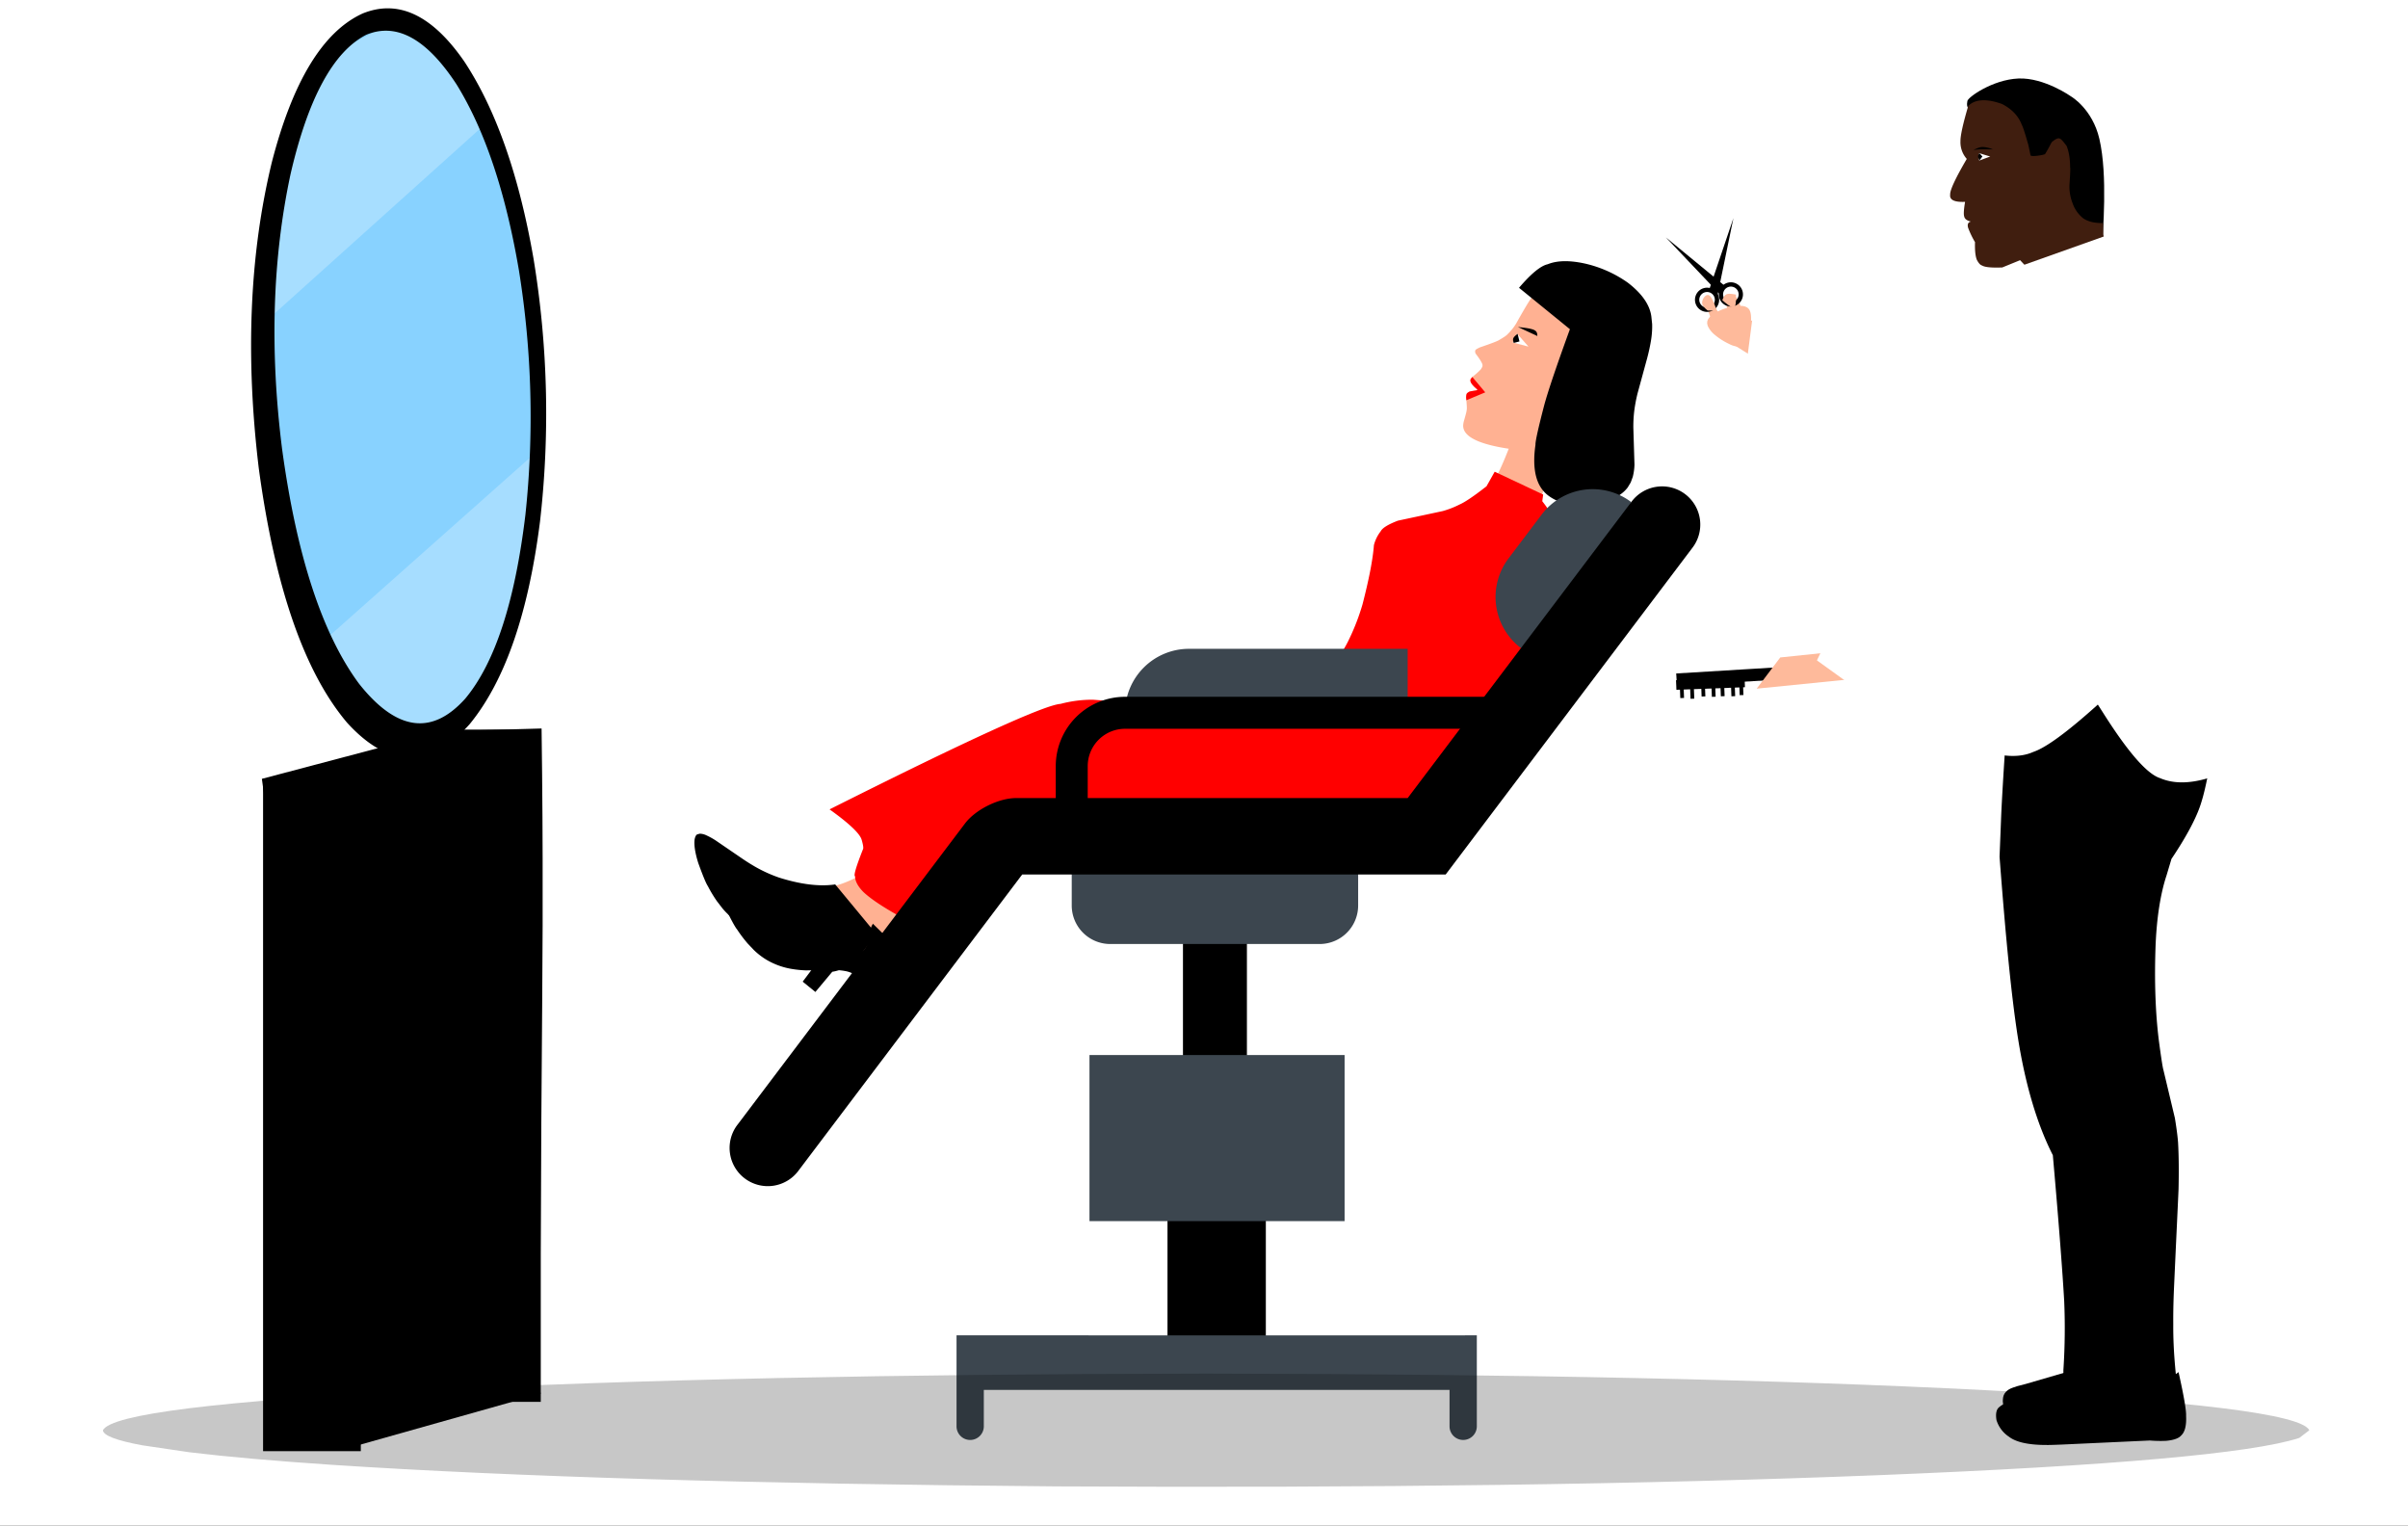 <svg xmlns="http://www.w3.org/2000/svg" xmlns:xlink="http://www.w3.org/1999/xlink" width="1255" height="795" viewBox="0 0 1255 795">
  <rect x="0" y="0" width="1255" height="795" fill="#333333" stroke="none"/>
  <defs>
    <clipPath id="clip-Web_1920_1">
      <rect width="1255" height="795"/>
    </clipPath>
  </defs>
  <g id="Web_1920_1" data-name="Web 1920 – 1" clip-path="url(#clip-Web_1920_1)">
    <rect width="1255" height="795" fill="#fff"/>
    <g id="layer1" transform="translate(207.125 -434.875)">
      <g id="Group_1" data-name="Group 1" transform="translate(-450.125 211.875)">
        <path id="Path_1" data-name="Path 1" d="M-448.936,211.875a1.193,1.193,0,0,0-.841.348,1.193,1.193,0,0,0-.348.841V1270.69a1.186,1.186,0,0,0,1.189,1.185H1262.3a1.156,1.156,0,0,0,1.185-1.185V213.065a1.186,1.186,0,0,0-1.185-1.189Z" transform="translate(450.125 -211.875)" fill="rgba(99,195,207,0)"/>
      </g>
      <g id="Group_2" data-name="Group 2" transform="translate(694.886 605.635)">
        <path id="Path_2" data-name="Path 2" d="M647.673,601.609h0L632.5,592.093l15.991-7.912-.818,17.427" transform="translate(-632.499 -584.181)" fill="rgba(253,186,155,1)"/>
      </g>
      <g id="Group_3" data-name="Group 3" transform="translate(682.84 592.867)">
        <path id="Path_3" data-name="Path 3" d="M623.64,572.108h0l5.7,8.839-5.452,1.87-2.784-7.376,2.531-3.333" transform="translate(-621.109 -572.108)" fill="rgba(253,186,155,1)"/>
      </g>
      <g id="Group_4" data-name="Group 4" transform="translate(555.18 576.721)">
        <path id="Path_4" data-name="Path 4" d="M548.69,556.842l-1.254,1.192a89.429,89.429,0,0,0-10.661,11.507q-1.741,1.957-8.55,14.145a27.763,27.763,0,0,1-4.454,5.5q-.52.75-4.279,2.944-1.231.874-10.091,3.878-2.348,1.1-2.25,1.4-.458.206-.061,1.749,4.02,5.255,3.638,6.379.195.372-.937,2.009a33.9,33.9,0,0,1-4.07,3.625q-1.33,1.417-1.228,1.688-.531,1.711,3.6,5.163.177.148-.621.41-3.519.476-3.842.8-1.145.7-1.13,1.03-.2.148-.3,1.708.571,6.253.3,6.542.125.5-1.525,6.168a11.947,11.947,0,0,0-.283,1.667q-.7,8.8,23.719,12.473-5.1,13.209-9.56,20.071a39.033,39.033,0,0,1-4.184,5.417,91.366,91.366,0,0,1-7.56,6.834,15.018,15.018,0,0,0-2,2.1,2.868,2.868,0,0,0-.7,1.821l.291.826q1.389,2.914,21.306,5.193,19.431,1.723,19.921-.716a2.349,2.349,0,0,0,.256-1.64q-1.727-6.407-1.423-9.963l.278-2.536a37.969,37.969,0,0,1,1.547-5.866,113.627,113.627,0,0,1,5.946-13.676q1.362-2.915,11.947-22.444,2.53-4.939,4.02-8.438,8.734-23.559,13.742-36.162Z" transform="translate(-500.405 -556.842)" fill="#ffb192"/>
      </g>
      <g id="Group_5" data-name="Group 5" transform="translate(584.558 570.975)">
        <path id="Path_5" data-name="Path 5" d="M528.182,565.272,554.7,586.847q-10.443,28.7-13.39,39.609-4.689,17.986-4.556,20.614-2.794,19.283,6.636,26.433a23.912,23.912,0,0,0,9.783,4.351,35.015,35.015,0,0,0,5.9.733q1.539.332,8.988-.628,10.062-2.4,12.741-4.868a16.839,16.839,0,0,0,4.034-3.792l1.568-2.613,1.05-2.861a28.523,28.523,0,0,0,.9-6.405l-.593-19.31a69.954,69.954,0,0,1,.482-8.733,81.844,81.844,0,0,1,1.724-9.116l5.064-18.548q1.213-4.589,1.935-8.992a44.448,44.448,0,0,0,.6-8.509l-.419-4.005q-1.19-9.034-12.153-17.522a62.611,62.611,0,0,0-22.8-10.117q-11.79-2.521-19.076.439Q537.644,554.2,528.182,565.272Z" transform="translate(-528.182 -551.409)"/>
      </g>
      <g id="Group_6" data-name="Group 6" transform="translate(583.998 605.267)">
        <path id="Path_6" data-name="Path 6" d="M527.654,583.833h0q3.544.382,5.193.674.666.114,1.259.247l.568.14.521.151a6.9,6.9,0,0,1,.829.315l.387.2.323.219.267.234a2.275,2.275,0,0,1,.381.506,3.955,3.955,0,0,1,.366,2.006Z" transform="translate(-527.653 -583.833)" fill="rgba(0,0,0,1)"/>
      </g>
      <g id="Group_7" data-name="Group 7" transform="translate(581.301 608.823)">
        <path id="Path_7" data-name="Path 7" d="M527.43,587.2h0l-2.326,4.528,8.176,2.127Z" transform="translate(-525.103 -587.195)" fill="rgba(255,255,255,1)"/>
      </g>
      <g id="Group_8" data-name="Group 8" transform="translate(556.979 631.324)">
        <path id="Path_8" data-name="Path 8" d="M505.362,608.47q-1.059,1.164-.967,1.407-.531,1.711,3.6,5.163.177.148-.621.41-3.519.476-3.842.8-1.145.7-1.13,1.03-.2.148-.3,1.708.078.852.14,1.594l9.839-4.119-6.717-7.989Z" transform="translate(-502.106 -608.47)" fill="rgba(255,0,0,1)"/>
      </g>
      <g id="Group_9" data-name="Group 9" transform="translate(606.254 689.712)">
        <path id="Path_9" data-name="Path 9" d="M548.7,663.677Z" transform="translate(-548.696 -663.677)" fill="rgba(255,169,106,1)"/>
      </g>
      <g id="Group_10" data-name="Group 10" transform="translate(581.438 608.82)">
        <path id="Path_10" data-name="Path 10" d="M527.62,587.192h0q-.729.559-1.343,1.128a5.368,5.368,0,0,0-.53.574,3.076,3.076,0,0,0-.26.39,1.948,1.948,0,0,0-.245.8,2.56,2.56,0,0,0,0,.409,3.743,3.743,0,0,0,.106.62q.108.417.25.836l2.989-.789Z" transform="translate(-525.233 -587.192)" fill="rgba(0,0,0,1)"/>
      </g>
      <g id="Group_13" data-name="Group 13" transform="translate(167.627 813.938)">
        <g id="Group_11" data-name="Group 11" transform="translate(45.137 0)">
          <path id="Path_11" data-name="Path 11" d="M265.55,828.089l35.569-46.955L332,806.026q-95.315,80.532-96.211,82.362-5.709,5.054-7.408,8.8a11.549,11.549,0,0,0-1,3.336q-.242,6.31-.62,7.264a7.032,7.032,0,0,1-1.326,2.773q-1.129,2.036-8.611,4.581l-2.186.706-13.356-11.182q-13.356-11.182-20.5-18.056-4.562-4.438-4.1-5.409.286-.452,1.758-.311a92.54,92.54,0,0,0,13.072,1.191,46.108,46.108,0,0,0,7.682-.659q8.259-1.263,17.485-7.1a132.739,132.739,0,0,0,18.972-15.182Q250.36,845.006,265.55,828.089Z" transform="translate(-176.646 -781.134)" fill="#ffb192"/>
        </g>
        <g id="Group_12" data-name="Group 12" transform="translate(0 78.461)">
          <path id="Path_12" data-name="Path 12" d="M209.23,874.3l-.365.156q-11.784,2.881-28.932-.594a73.08,73.08,0,0,1-13.193-4.407q-3.266-1.464-6.579-3.223l-15.4-8.322a36.858,36.858,0,0,0-4.853-2.041,8.347,8.347,0,0,0-3.6-.509l-1.227.487q-.846.44-1.1,2.593-.194,4.394,3.11,12.112,4.637,9.61,6.3,11.6a68.536,68.536,0,0,0,5.551,7.346l3.075,3.24a36.744,36.744,0,0,0,6.569,5.113,38.175,38.175,0,0,0,13.873,4.933,56.991,56.991,0,0,0,6.783.656l14.409-.194a33.907,33.907,0,0,1,5.845.5,14.692,14.692,0,0,1,8.836,4.979L197.661,926.5l7.136,4.657,7.662-11.379a20.391,20.391,0,0,0,10.548-6.654,121.087,121.087,0,0,0,10.346-15.159Z" transform="translate(-133.968 -855.32)" fill="rgba(0,0,0,1)"/>
        </g>
      </g>
      <g id="Group_16" data-name="Group 16" transform="translate(154.786 808.511)">
        <g id="Group_14" data-name="Group 14" transform="translate(43.081 0)">
          <path id="Path_13" data-name="Path 13" d="M256.507,819.027,296.741,776l28.146,27.953Q221.753,874.2,220.672,875.925q-6.2,4.437-8.277,7.983a11.547,11.547,0,0,0-1.34,3.216q-.894,6.251-1.368,7.16a7.045,7.045,0,0,1-1.607,2.621q-1.333,1.908-9.038,3.665l-2.246.476-12.128-12.5q-12.129-12.5-18.523-20.079-4.078-4.886-3.517-5.8.331-.419,1.78-.127a92.6,92.6,0,0,0,12.879,2.537,46.2,46.2,0,0,0,7.709.139q8.345-.4,18.125-5.259a132.679,132.679,0,0,0,20.441-13.138Q239.649,834.283,256.507,819.027Z" transform="translate(-162.561 -776.003)" fill="#ffb192"/>
        </g>
        <g id="Group_15" data-name="Group 15" transform="translate(0 60.781)">
          <path id="Path_14" data-name="Path 14" d="M195.167,859.856l-.379.116q-12.02,1.647-28.717-3.583a73,73,0,0,1-12.665-5.747q-3.1-1.794-6.211-3.886l-14.452-9.871a36.782,36.782,0,0,0-4.617-2.532,8.361,8.361,0,0,0-3.53-.879l-1.27.357q-.887.35-1.365,2.465-.647,4.35,1.841,12.369,3.617,10.037,5.065,12.188a68.561,68.561,0,0,0,4.761,7.88l2.723,3.54a36.738,36.738,0,0,0,6,5.765,38.16,38.16,0,0,0,13.289,6.341,57.014,57.014,0,0,0,6.678,1.353l14.352,1.3a33.91,33.91,0,0,1,5.763,1.1A14.7,14.7,0,0,1,190.711,894l-12.449,16.578,6.618,5.37,8.8-10.525a20.4,20.4,0,0,0,11.179-5.527,121.037,121.037,0,0,0,11.858-14.008Z" transform="translate(-121.827 -833.472)" fill="rgba(0,0,0,1)"/>
        </g>
      </g>
      <g id="Group_17" data-name="Group 17" transform="translate(360.958 799.326)">
        <path id="Path_15" data-name="Path 15" d="M483.162,820.236l-2.521,3.025L458,850.608A109.338,109.338,0,0,1,447.28,861.28q-13.674,11.271-25.7,14.194a49.609,49.609,0,0,1-21.107,1.163q-1.816-.07-11.345-2.631-24.953-8.122-26.571-8.147-1.925-.7-10.7-1.676-10.573-1.284-32.606,3.73l-2.489-70.72q17.679-5.746,27.92-5.794,9.99-.552,32.774,4l35.1-28.078Z" transform="translate(-316.765 -767.318)" fill="#3a6974"/>
      </g>
      <g id="Group_18" data-name="Group 18" transform="translate(225.221 680.677)">
        <path id="Path_16" data-name="Path 16" d="M560.7,743.16l.949-4.735q9.287-42.367,5.218-55.366-.858-4.684-6.989-12.558l.475-3.473-25.272-11.894-4.257,7.583q-9.807,7.656-14.032,9.493a47.564,47.564,0,0,1-8.779,3.429l-23.325,4.991q-7.7,2.915-9.046,5.583a19.626,19.626,0,0,0-3.509,7.178q-.82,11.032-5.929,30.813a115.8,115.8,0,0,1-6.562,17.291q-8.419,18.3-24.925,26.446-13.674,6.889-38.765,8.173-21.768,1.5-70.29-2.173a64.183,64.183,0,0,0-16.818,2.162q-12.574.823-120.421,54.976,15.539,11.113,16.771,15.983,1.177,4.056.611,4.884-5.355,13.544-4.09,14.009.049,3.829,4.371,8.2,10.587,9.927,47.393,26.836,13.562-22.019,25.736-31.2,11.213-9.51,44.424-24.884,136.222,2.967,171.377-12.01a45.879,45.879,0,0,0,11.079-6.633q3.294-1.495,9.055-12.316a69.2,69.2,0,0,0,2.4-29.551L515.5,833.429,560.7,743.16" transform="translate(-188.424 -655.134)" fill="red"/>
      </g>
      <g id="Group_19" data-name="Group 19" transform="translate(-67.056 447.237)">
        <path id="Path_17" data-name="Path 17" d="M50.39,619.193l.77,25.618q-.242,77.561-19.383,125.1Q12.484,817.424-17.57,810.286q-28.895-10.694-49.062-69.141A353.7,353.7,0,0,1-77.85,699.809l-4.222-23.1q-3.744-23.882-5.2-49.988Q-90.911,546.557-74.4,492.3t45.652-57.883q29.359.423,51.688,52.562T50.39,619.193Z" transform="translate(87.928 -434.413)" fill="#88d2ff"/>
      </g>
      <g id="Group_20" data-name="Group 20" transform="translate(-39.619 667.925)">
        <path id="Path_18" data-name="Path 18" d="M52.845,643.077-61.985,745.089l38.072,48.856,31.931-7.988L30.739,754l14.738-53.772Z" transform="translate(61.985 -643.077)" fill="rgba(255,255,255,0.25)"/>
      </g>
      <g id="Group_21" data-name="Group 21" transform="translate(-71.563 445.891)">
        <path id="Path_19" data-name="Path 19" d="M-89.72,590.033l117.9-106.008-17.175-32.36L-22.121,433.14l-34.516,18.313-25.729,49.609-9.822,52.491Z" transform="translate(92.189 -433.14)" fill="rgba(255,255,255,0.26)"/>
      </g>
      <g id="Group_22" data-name="Group 22" transform="translate(682.611 594.229)">
        <path id="Path_20" data-name="Path 20" d="M649.19,580.4l-5.419.759q.162-4.375-1.045-5.936a3.775,3.775,0,0,0-1.208-1.085l-.85-.379-1.04-.25-1.248-.111a28.8,28.8,0,0,0-10.547,2.3,22.636,22.636,0,0,0-3.193,1.616l-1.331.93-1.089,1-.8,1.062-.455,1.116-.075,1.181.287,1.213a12.76,12.76,0,0,0,3.833,4.81,29.918,29.918,0,0,0,2.876,2.143,35.15,35.15,0,0,0,4.464,2.5,11.732,11.732,0,0,0,5.711,1.438,5.179,5.179,0,0,0,3.677-2.4l6.524-1.322Z" transform="translate(-620.893 -573.396)" fill="rgba(254,186,155,1)"/>
      </g>
      <g id="Group_23" data-name="Group 23" transform="translate(692.176 588.357)">
        <path id="Path_21" data-name="Path 21" d="M631.336,576.5h0a22.908,22.908,0,0,1-1.4-6.038,3.981,3.981,0,0,1,.1-.978,2.118,2.118,0,0,1,.244-.611l.125-.184a1.916,1.916,0,0,1,.3-.313,2.266,2.266,0,0,1,.772-.414,3.871,3.871,0,0,1,3.632.948,5.5,5.5,0,0,1,.675.759,8.917,8.917,0,0,1,.847,1.417,31.774,31.774,0,0,1,1.355,3.416Z" transform="translate(-629.937 -567.844)" fill="rgba(254,186,155,1)"/>
      </g>
      <g id="Group_24" data-name="Group 24" transform="translate(700.748 596.55)">
        <path id="Path_22" data-name="Path 22" d="M819.45,647.754,788.41,630.4l-150.368-8.436,5.389-41.765q125.421-6.1,157.469-4.167c18.216,1.043,27.958,2.135,29.535,2.453,10.145,2.043,17.484,4.131,22.077,6.889,6.073,3.644,9.892,9.437,11.217,17.79Z" transform="translate(-638.042 -575.591)" fill="#fff"/>
      </g>
      <g id="Group_25" data-name="Group 25" transform="translate(661.101 558.574)">
        <path id="Path_23" data-name="Path 23" d="M600.555,539.684h0l28.119,29.63,2.132-4.738Z" transform="translate(-600.555 -539.684)"/>
      </g>
      <g id="Group_26" data-name="Group 26" transform="translate(683.731 548.535)">
        <path id="Path_24" data-name="Path 24" d="M634.516,530.192h0L626.262,570.2l-4.31-2.9Z" transform="translate(-621.952 -530.192)"/>
      </g>
      <g id="Group_27" data-name="Group 27" transform="translate(688.668 581.977)">
        <path id="Path_25" data-name="Path 25" d="M638.982,566.384h0a6.3,6.3,0,0,1-4.331,7.787h0a6.3,6.3,0,0,1-7.787-4.331h0a6.3,6.3,0,0,1,4.331-7.788h0a6.3,6.3,0,0,1,7.787,4.329h0m-2.158.614h0a4.057,4.057,0,0,0-5.014-2.789h0a4.055,4.055,0,0,0-2.788,5.013h0a4.057,4.057,0,0,0,5.014,2.787h0A4.059,4.059,0,0,0,636.824,567Z" transform="translate(-626.62 -561.811)"/>
      </g>
      <g id="Group_28" data-name="Group 28" transform="translate(676.258 584.791)">
        <path id="Path_26" data-name="Path 26" d="M627.248,569.046h0a6.3,6.3,0,0,1-4.331,7.786h0a6.3,6.3,0,0,1-7.787-4.332v0a6.3,6.3,0,0,1,4.331-7.789h0a6.3,6.3,0,0,1,7.787,4.33h0m-2.159.615h0a4.056,4.056,0,0,0-5.014-2.789h0a4.056,4.056,0,0,0-2.788,5.013h0a4.057,4.057,0,0,0,5.014,2.788h0A4.059,4.059,0,0,0,625.089,569.662Z" transform="translate(-614.886 -564.473)"/>
      </g>
      <g id="Group_29" data-name="Group 29" transform="translate(690.513 587.961)">
        <path id="Path_27" data-name="Path 27" d="M635.459,567.9l.014.758a24.485,24.485,0,0,1-.158,4.053,4.636,4.636,0,0,1-.247.949l-.18.36-.223.271-.271.172-.091.032a1.076,1.076,0,0,1-.3.039,2.072,2.072,0,0,1-.71-.146l-.4-.173A8.213,8.213,0,0,1,632,573.7a37.836,37.836,0,0,1-3.638-2.891,9.436,9.436,0,0,1,1.054-2.116,3.038,3.038,0,0,1,.645-.665,2.5,2.5,0,0,1,.539-.307,4.357,4.357,0,0,1,1.765-.239A21.675,21.675,0,0,1,635.459,567.9Z" transform="translate(-628.364 -567.47)" fill="rgba(254,186,155,1)"/>
      </g>
      <g id="Group_30" data-name="Group 30" transform="translate(679.992 588.579)">
        <path id="Path_28" data-name="Path 28" d="M621.327,576.149h0A10.659,10.659,0,0,1,619,573.867a3.8,3.8,0,0,1-.39-.755l-.121-.405a3,3,0,0,1-.065-.876,5.083,5.083,0,0,1,.985-2.507,4.342,4.342,0,0,1,.591-.658l.325-.255a2.117,2.117,0,0,1,.684-.316l.393-.041a1.47,1.47,0,0,1,.856.324l.373.341a6.015,6.015,0,0,1,.724.994l.352.63q.349.675.69,1.479.512,1.162,1.667,4.448Z" transform="translate(-618.417 -568.054)" fill="rgba(254,186,155,1)"/>
      </g>
      <g id="Group_31" data-name="Group 31" transform="translate(847.256 1146.462)">
        <path id="Path_29" data-name="Path 29" d="M816.87,1108.422h0q-14.867,8.207-20.759,9.868a38.016,38.016,0,0,1-5.832,1.449q-1.841.4-10.936.984-2.383.487-2.352.8l-.335.476a1.967,1.967,0,0,0,.068,1.343,9.786,9.786,0,0,0,2.747,3.617,22.517,22.517,0,0,0,8.952,4.812,32.452,32.452,0,0,0,9.916.888,125.2,125.2,0,0,0,16.218-2.094q15.382.624,21.027.381,9.269-.5,10.459-.952,6.213-1.047,9.106-3.913l1.151-1.586a8.938,8.938,0,0,0,.972-3.9q.25-7.636-9.312-25.055Z" transform="translate(-776.567 -1095.54)" fill="#feba9b"/>
      </g>
      <g id="Group_32" data-name="Group 32" transform="translate(839.665 1148.598)">
        <path id="Path_30" data-name="Path 30" d="M809.657,1097.56l-2.12,1.153q-11.688,6.483-18.64,8.725-1.989.645-3.921,1.068-.371.106-2.159.412a99.767,99.767,0,0,1-10,.867,8.163,8.163,0,0,0-2.436.508q-2.681,1.481,1.873,5.806a21.527,21.527,0,0,0,3.9,2.76,23.208,23.208,0,0,0,3.264,1.491,25.584,25.584,0,0,0,8.006,1.459q7.045.3,19.916-2.1l23.232-.624Z" transform="translate(-769.39 -1097.56)" fill="#feba9b"/>
      </g>
      <g id="Group_33" data-name="Group 33" transform="translate(849.858 1112.776)">
        <path id="Path_31" data-name="Path 31" d="M779.027,1063.69Z" transform="translate(-779.027 -1063.69)" fill="#feba9b"/>
      </g>
      <g id="Group_34" data-name="Group 34" transform="translate(835.002 755.496)">
        <path id="Path_32" data-name="Path 32" d="M860.345,1146.339l-.642-3.892c-2.979-18.223-4.265-33.791-4.19-46.7.011-1.692-.117-8.3.406-19.809,1.465-32.247,2.31-49.317,2.353-51.231q.314-13.905-.241-23.883c-.111-1.956-.577-6.273-1.665-12.943l-5.985-25.112c-.341-1.039-1.074-5.6-2.16-13.7-1.7-12.627-2.643-29.122-1.979-49.456.536-16.4,2.76-29.122,5.767-38.2l2.576-8.61c7.544-11.21,12.285-20.214,14.68-26.854,2.365-6.555,4.759-17.332,6.732-32.5-26.681-63.515-53.952-67.383-53.952-67.383-26.189-3.716-53.013,52.2-53.013,52.2q-2.794,40.4-3.3,54.655l-.75,18.784c3.181,41.979,6.257,73.576,9.636,94.727,3.967,24.832,10.148,45.068,18.133,60.775,3.343,37.882,5.2,63.223,5.917,76a333.71,333.71,0,0,1-.352,34.944,19.09,19.09,0,0,0,.645,6.79,6.954,6.954,0,0,0,3.921,4.548c1.745.74,5.787,1.534,12.39,1.808l4.373-55.219-5.008,58.9c6.9,8.514,13.066,12.829,18.208,14.225C837.289,1150.4,846.322,1149.861,860.345,1146.339Z" transform="translate(-764.981 -725.876)" fill="rgba(0,0,0,1)"/>
      </g>
      <g id="Group_35" data-name="Group 35" transform="translate(766.939 927.346)">
        <path id="Path_33" data-name="Path 33" d="M700.626,888.363v0h0Z" transform="translate(-700.626 -888.363)" fill="rgba(0,0,0,1)"/>
      </g>
      <g id="Group_36" data-name="Group 36" transform="translate(872.763 695.891)">
        <path id="Path_34" data-name="Path 34" d="M800.684,669.519Z" transform="translate(-800.684 -669.519)" fill="rgba(125,139,150,1)"/>
      </g>
      <g id="Group_37" data-name="Group 37" transform="translate(818.053 475.762)">
        <path id="Path_35" data-name="Path 35" d="M819.388,549.555l.023-.192c.207-7.767,2.986-37.235-1.482-56.5-3.609-15.562-14.577-21.993-14.577-21.993s-14.065-10.037-27.618-9.462-26.516,9.9-26.6,11.763c-.663,4.125.4,2.18,4.5,11.86l25.928,37.621Z" transform="translate(-748.955 -461.384)" fill="rgba(0,0,0,1)"/>
      </g>
      <g id="Group_38" data-name="Group 38" transform="translate(809.224 487.117)">
        <path id="Path_36" data-name="Path 36" d="M823.783,557.506h0l-3.342-15.461-.111-5.95q-6.553.152-10.385-2.484a17.52,17.52,0,0,1-5.543-7.941,24.054,24.054,0,0,1-1.528-6.747,27.3,27.3,0,0,1-.052-2.747q.612-8.718.335-9.173c-.006-1.482-.013-6.8-1.881-11.181-3.2-4.076-3.642-5.057-7.155-2.3-.751.261-1.309,2.273-3.995,6.612-.443.508-7.438,1.645-7.617.632-1.468-7.332-1.058-4.965-1.754-7.567q-2.061-7.119-2.755-8.214-2.631-7-10.377-10.937-12.032-4.3-17.545.98-4.123,14-4.063,18.371a13.117,13.117,0,0,0,3.282,9.286q-8.928,15.27-8.652,18.617-.569,4.112,7.771,3.758-1.032,6.116-.427,7.7.4,1.843,3.455,2.577-2.147.5-1.477,3.139a45.925,45.925,0,0,0,3.626,7.58q-.19,6.382.956,9.207,1.36,2.617,2.735,2.966,2.091,1.341,10.51,1.02l9.3-3.795,6.237,6.625Z" transform="translate(-740.608 -472.121)" fill="rgba(64,30,15,1)"/>
      </g>
      <g id="Group_39" data-name="Group 39" transform="translate(819.198 572.834)">
        <path id="Path_37" data-name="Path 37" d="M750.039,553.167h0Z" transform="translate(-750.038 -553.167)" fill="rgba(0,0,0,1)"/>
      </g>
      <g id="Group_40" data-name="Group 40" transform="translate(821.647 557.89)">
        <path id="Path_38" data-name="Path 38" d="M816.931,783.164,819.39,787q19.662,31.166,29.946,34.481,11.524,4.949,28.659-1.168.7-4.433,1.364-8.891,3.8-24.418,1.811-42.965a154.86,154.86,0,0,0-2.461-15.876q-10.248-44.335-10.2-45.826-.917-4.151-2.636-16.81-2.083-16.286-2.47-62.237-.879-14.909-1.462-17.353-.752-7.913-4.957-19.27-.68-2.8-7.158-13.253-6.76-10.121-22.574-24.106l-6.6-14.693-44.077,15.676,1.987,13.171q-21.846,40.512-23.713,60.394a217.631,217.631,0,0,0-2.185,44.7q-.6.561,5.559,73.105,1.489,22.813,1.486,31.924.093,20.077-3.279,28.9,16.607,5.542,26.865.925Q793.2,804.536,816.931,783.164Z" transform="translate(-752.353 -539.037)" fill="#fff"/>
      </g>
      <g id="Group_41" data-name="Group 41" transform="translate(836.684 1148.524)">
        <path id="Path_39" data-name="Path 39" d="M804.247,1097.49h0l-25.707,7.5q-2.316.539-4.478,1.164-1.071.317-2.045.687-5.154,1.7-5.385,6.092-.333,1.629,1.189,7.9l50.806-7.974Z" transform="translate(-766.571 -1097.49)" fill="rgba(0,0,0,1)"/>
      </g>
      <g id="Group_42" data-name="Group 42" transform="translate(833.193 1148.355)">
        <path id="Path_40" data-name="Path 40" d="M809.019,1097.33l-1.149,1.185q-8.055,8.281-13.4,10.365a33.048,33.048,0,0,1-6.2,2.147q-1.838.444-3.784.793-12.75,2.01-13.185,2.327-4.357,1.1-6.133,2.729-2.536,1.671-1.694,6.948a16.084,16.084,0,0,0,6.458,8.641q5.606,4.368,19.892,4.336,1.261.042,7.958-.233l45.6-2.1a67.33,67.33,0,0,0,8.437.169q6.162-.529,8.093-2.972,2.729-2.676,2.387-10.079.2-4.252-3.934-22.771l-15.359,11.75Z" transform="translate(-763.271 -1097.33)" fill="rgba(0,0,0,1)"/>
      </g>
      <g id="Group_43" data-name="Group 43" transform="translate(857.459 1156.382)">
        <path id="Path_41" data-name="Path 41" d="M786.214,1104.92Z" transform="translate(-786.214 -1104.92)" fill="rgba(0,0,0,1)"/>
      </g>
      <g id="Group_44" data-name="Group 44" transform="translate(507.872 480.608)">
        <path id="Path_42" data-name="Path 42" d="M455.675,465.966Z" transform="translate(-455.675 -465.966)" fill="rgba(98,179,177,1)"/>
      </g>
      <g id="Group_45" data-name="Group 45" transform="translate(657.198 617.608)">
        <path id="Path_43" data-name="Path 43" d="M596.866,595.5h0Z" transform="translate(-596.865 -595.501)" fill="rgba(0,0,0,1)"/>
      </g>
      <g id="Group_46" data-name="Group 46" transform="translate(572.329 689.764)">
        <path id="Path_44" data-name="Path 44" d="M523.351,699.852a33.337,33.337,0,0,0,6.511,46.684h22.22l35.252-76.071a33.326,33.326,0,0,0-46.684,6.5Z" transform="translate(-516.62 -663.726)" fill="#3c464f"/>
      </g>
      <g id="Group_47" data-name="Group 47" transform="translate(409.413 915.667)">
        <path id="Path_45" data-name="Path 45" d="M395.909,877.32H362.58V979.864h33.329Zm0,0H362.58V979.864h33.329Zm0,0H362.58V979.864h33.329Zm0,0H362.58V979.864h33.329Z" transform="translate(-362.58 -877.32)"/>
      </g>
      <g id="Group_48" data-name="Group 48" transform="translate(401.351 1043.88)">
        <path id="Path_46" data-name="Path 46" d="M406.212,998.548H354.958v96.3h51.254Zm0,0H354.958v96.3h51.254Zm0,0H354.958v96.3h51.254Zm0,0H354.958v96.3h51.254Z" transform="translate(-354.958 -998.548)"/>
      </g>
      <g id="Group_49" data-name="Group 49" transform="translate(379.215 772.963)">
        <path id="Path_47" data-name="Path 47" d="M334.028,775.722H481.334V742.392H367.358A33.326,33.326,0,0,0,334.028,775.722Z" transform="translate(-334.028 -742.392)" fill="#3c464f"/>
      </g>
      <g id="Group_50" data-name="Group 50" transform="translate(343.109 797.96)">
        <path id="Path_48" data-name="Path 48" d="M299.89,827.131h16.664v-25A19.465,19.465,0,0,1,336,782.692H536.318V766.027H336a36.145,36.145,0,0,0-36.106,36.105v25h0Z" transform="translate(-299.889 -766.027)"/>
      </g>
      <g id="Group_51" data-name="Group 51" transform="translate(351.442 879.441)">
        <path id="Path_49" data-name="Path 49" d="M457.039,843.068v27.32a20.08,20.08,0,0,1-20.02,20.02H327.788a20.082,20.082,0,0,1-20.02-20.021v-27.32Z" transform="translate(-307.768 -843.068)" fill="#3c464f"/>
      </g>
      <g id="Group_52" data-name="Group 52" transform="translate(173.326 688.594)">
        <path id="Path_50" data-name="Path 50" d="M143.391,994.817,261.8,838.058c5.522-7.31,17.542-13.3,26.708-13.3H492.552L609.073,670.53a19.9,19.9,0,1,1,31.752,23.987L512.373,864.576H291.664L175.143,1018.8a19.9,19.9,0,1,1-31.752-23.987Z" transform="translate(-139.357 -662.62)"/>
      </g>
      <g id="Group_53" data-name="Group 53" transform="translate(291.4 1130.693)">
        <path id="Path_51" data-name="Path 51" d="M265.22,1080.63c0,.011,242.722.011,242.722.011s14.221-.011,14.221-.011v47.4a7.111,7.111,0,1,1-14.222,0V1109.08H265.22v18.953a7.111,7.111,0,1,1-14.223,0v-47.4Z" transform="translate(-250.997 -1080.63)" fill="#3c464f"/>
      </g>
      <g id="Group_54" data-name="Group 54" transform="translate(360.688 984.623)">
        <path id="Path_52" data-name="Path 52" d="M316.51,942.519H449.476v86.547H316.51Z" transform="translate(-316.51 -942.519)" fill="#3c464f"/>
      </g>
      <g id="Group_55" data-name="Group 55" transform="translate(666.479 780.786)">
        <path id="Path_53" data-name="Path 53" d="M605.64,754.805l41.416-2.509,41.414-2.509q.195,3.2.388,6.4l-82.83,5.02Q605.834,758.006,605.64,754.805Z" transform="translate(-605.64 -749.788)"/>
      </g>
      <g id="Group_56" data-name="Group 56" transform="translate(666.402 787.973)">
        <path id="Path_54" data-name="Path 54" d="M605.567,757.93l17.855-.673,17.856-.674q.094,2.5.189,5l-35.712,1.349Z" transform="translate(-605.567 -756.584)"/>
      </g>
      <g id="Group_57" data-name="Group 57" transform="translate(668.372 792.265)">
        <path id="Path_55" data-name="Path 55" d="M607.43,760.714l.978-.036.977-.036q.118,3.145.238,6.292l-1.957.074Z" transform="translate(-607.43 -760.642)"/>
      </g>
      <g id="Group_58" data-name="Group 58" transform="translate(673.709 792.631)">
        <path id="Path_56" data-name="Path 56" d="M612.476,761.061l.978-.037.977-.036q.118,3.145.238,6.292l-1.957.074Z" transform="translate(-612.476 -760.988)"/>
      </g>
      <g id="Group_59" data-name="Group 59" transform="translate(679.485 791.46)">
        <path id="Path_57" data-name="Path 57" d="M617.937,759.954l.977-.037.978-.036q.118,3.145.237,6.292l-1.956.074Z" transform="translate(-617.937 -759.881)"/>
      </g>
      <g id="Group_60" data-name="Group 60" transform="translate(684.829 791.615)">
        <path id="Path_58" data-name="Path 58" d="M622.99,760.1l.978-.037.978-.036q.118,3.146.237,6.292l-1.956.074Q623.108,763.246,622.99,760.1Z" transform="translate(-622.99 -760.027)"/>
      </g>
      <g id="Group_61" data-name="Group 61" transform="translate(689.516 791.33)">
        <path id="Path_59" data-name="Path 59" d="M627.422,759.83l.977-.036.978-.036.237,6.291-1.956.075Z" transform="translate(-627.422 -759.758)"/>
      </g>
      <g id="Group_62" data-name="Group 62" transform="translate(695.018 791.33)">
        <path id="Path_60" data-name="Path 60" d="M632.624,759.831l.978-.037.977-.036q.119,3.145.237,6.291l-1.956.075Q632.743,762.977,632.624,759.831Z" transform="translate(-632.624 -759.758)"/>
      </g>
      <g id="Group_63" data-name="Group 63" transform="translate(699.331 790.744)">
        <path id="Path_61" data-name="Path 61" d="M636.7,759.277l.978-.036.977-.037q.119,3.146.238,6.292l-1.956.075Q636.82,762.423,636.7,759.277Z" transform="translate(-636.702 -759.204)"/>
      </g>
      <g id="Group_64" data-name="Group 64" transform="translate(708.422 770.117)">
        <path id="Path_62" data-name="Path 62" d="M699.356,742.686l-41.777,4.358L645.3,763.3l58.647-5.87,22.83-17.727Z" transform="translate(-645.298 -739.701)" fill="#feba9b"/>
      </g>
      <g id="Group_65" data-name="Group 65" transform="translate(739.82 594.379)">
        <path id="Path_63" data-name="Path 63" d="M818.148,635.463l-30.034,19.045L709.156,782.755l-34.171-24.611q54.309-113.216,71.25-140.488c9.584-15.526,15.179-23.577,16.209-24.812,6.624-7.951,11.952-13.413,16.562-16.142,6.1-3.608,13.008-4.21,20.985-1.4Z" transform="translate(-674.985 -573.538)" fill="#fff"/>
      </g>
      <g id="Group_66" data-name="Group 66" transform="translate(-70.016 840.748)">
        <path id="Path_64" data-name="Path 64" d="M-39.789,806.483H-90.727v350.3h50.937Z" transform="translate(90.727 -806.483)" fill="rgba(0,0,0,1)"/>
      </g>
      <g id="Group_67" data-name="Group 67" transform="translate(-70.637 814.48)">
        <path id="Path_65" data-name="Path 65" d="M-91.314,807.877,2.376,783.1l52.081-1.455q.652,48.723.548,87.933.247,2.552-1.459,223.541l.059,28.6q.174,7.287.461,6.578l-98.03,27.625Z" transform="translate(91.314 -781.647)" fill="rgba(0,0,0,1)"/>
      </g>
      <g id="Group_68" data-name="Group 68" transform="translate(-76.259 439.22)">
        <path id="Path_66" data-name="Path 66" d="M-36.543,440.579q23.709-9.722,47.007,25.914,22.124,35.791,32.505,96.945a479.842,479.842,0,0,1,3.363,127.3q-8.157,67.931-31.313,95.747-26.151,29.219-55.417-7.759-28.719-38.78-40.1-122.416-9.716-77.152,4.458-143.218,13.752-59.333,39.428-72.482M-38.678,429.6q-30.847,14.23-47.161,77.518-17.364,71.627-6.784,159.426,12.631,93.016,45.977,132.47,32.626,35.9,63.924.824Q44.858,766.173,53.965,694.1a495.953,495.953,0,0,0-3.388-136.776q-11.328-65.21-36.026-102.7-25.135-36.448-53.066-25.1Z" transform="translate(96.629 -426.833)"/>
      </g>
      <g id="Group_69" data-name="Group 69" transform="translate(-81.345 618.763)">
        <path id="Path_67" data-name="Path 67" d="M-101.438,596.593h0Z" transform="translate(101.438 -596.593)" fill="rgba(25,56,68,1)"/>
      </g>
      <g id="Group_70" data-name="Group 70" transform="translate(23.774 815.056)">
        <path id="Path_68" data-name="Path 68" d="M48.891,782.191H-2.047q0,175.148,0,350.294H48.891Q48.891,957.34,48.891,782.191Z" transform="translate(2.047 -782.191)" fill="rgba(0,0,0,1)"/>
      </g>
      <g id="Group_71" data-name="Group 71" transform="translate(-153.475 1150.629)">
        <path id="Path_69" data-name="Path 69" d="M980.291,1129l-5.249,4.008q-37.316,12.1-218.372,19.365-182.309,7.245-429.363,5.88-235.78-1.925-377.143-11.211-45.294-3.014-74.617-6.557l-24.645-3.638q-20.311-3.755-20.539-7.848,6.166-12.543,168.4-20.867t406.56-8.651q244.324.317,406.562,8.651T980.291,1129Z" transform="translate(169.638 -1099.48)" fill="rgba(0,0,0,0.22)"/>
      </g>
      <g id="Group_72" data-name="Group 72" transform="translate(821.415 511.465)">
        <path id="Path_70" data-name="Path 70" d="M762.379,496.429l-.478-.167a14.557,14.557,0,0,0-5.065-1.119,6.161,6.161,0,0,0-.837.081,7.565,7.565,0,0,0-1.2.306,18.486,18.486,0,0,0-2.662,1.208,41.882,41.882,0,0,1,4.6-.437Q758.42,496.237,762.379,496.429Z" transform="translate(-752.134 -495.142)" fill="rgba(0,0,0,1)"/>
      </g>
      <g id="Group_73" data-name="Group 73" transform="translate(830.959 520.989)">
        <path id="Path_71" data-name="Path 71" d="M761.158,504.147h0Z" transform="translate(-761.158 -504.147)" fill="rgba(0,0,0,1)"/>
      </g>
      <g id="Group_74" data-name="Group 74" transform="translate(823.97 514.706)">
        <path id="Path_72" data-name="Path 72" d="M760.716,499.933h0l-5.7-1.728a3.957,3.957,0,0,0-.464,1.71,7.016,7.016,0,0,0,.481,2.115Z" transform="translate(-754.55 -498.206)" fill="rgba(255,255,255,1)"/>
      </g>
      <g id="Group_75" data-name="Group 75" transform="translate(823.81 514.666)">
        <path id="Path_73" data-name="Path 73" d="M755.055,498.168l1.592,1.754-1.487,2.011a9.27,9.27,0,0,1-.58-1.17,2.815,2.815,0,0,1-.144-.488,1.964,1.964,0,0,1-.037-.317,1.892,1.892,0,0,1,.019-.31,2.237,2.237,0,0,1,.118-.454A6.175,6.175,0,0,1,755.055,498.168Z" transform="translate(-754.399 -498.168)" fill="rgba(0,0,0,1)"/>
      </g>
      <g id="Group_76" data-name="Group 76" transform="translate(36.877 727.052)">
        <path id="Path_74" data-name="Path 74" d="M10.343,698.982h0Z" transform="translate(-10.343 -698.982)" fill="rgba(255,255,255,1)"/>
      </g>
      <g id="Group_77" data-name="Group 77" transform="translate(525.232 728.938)">
        <path id="Path_75" data-name="Path 75" d="M472.089,700.765h0" transform="translate(-472.089 -700.765)" fill="rgba(255,0,0,1)"/>
      </g>
    </g>
  </g>
</svg>
